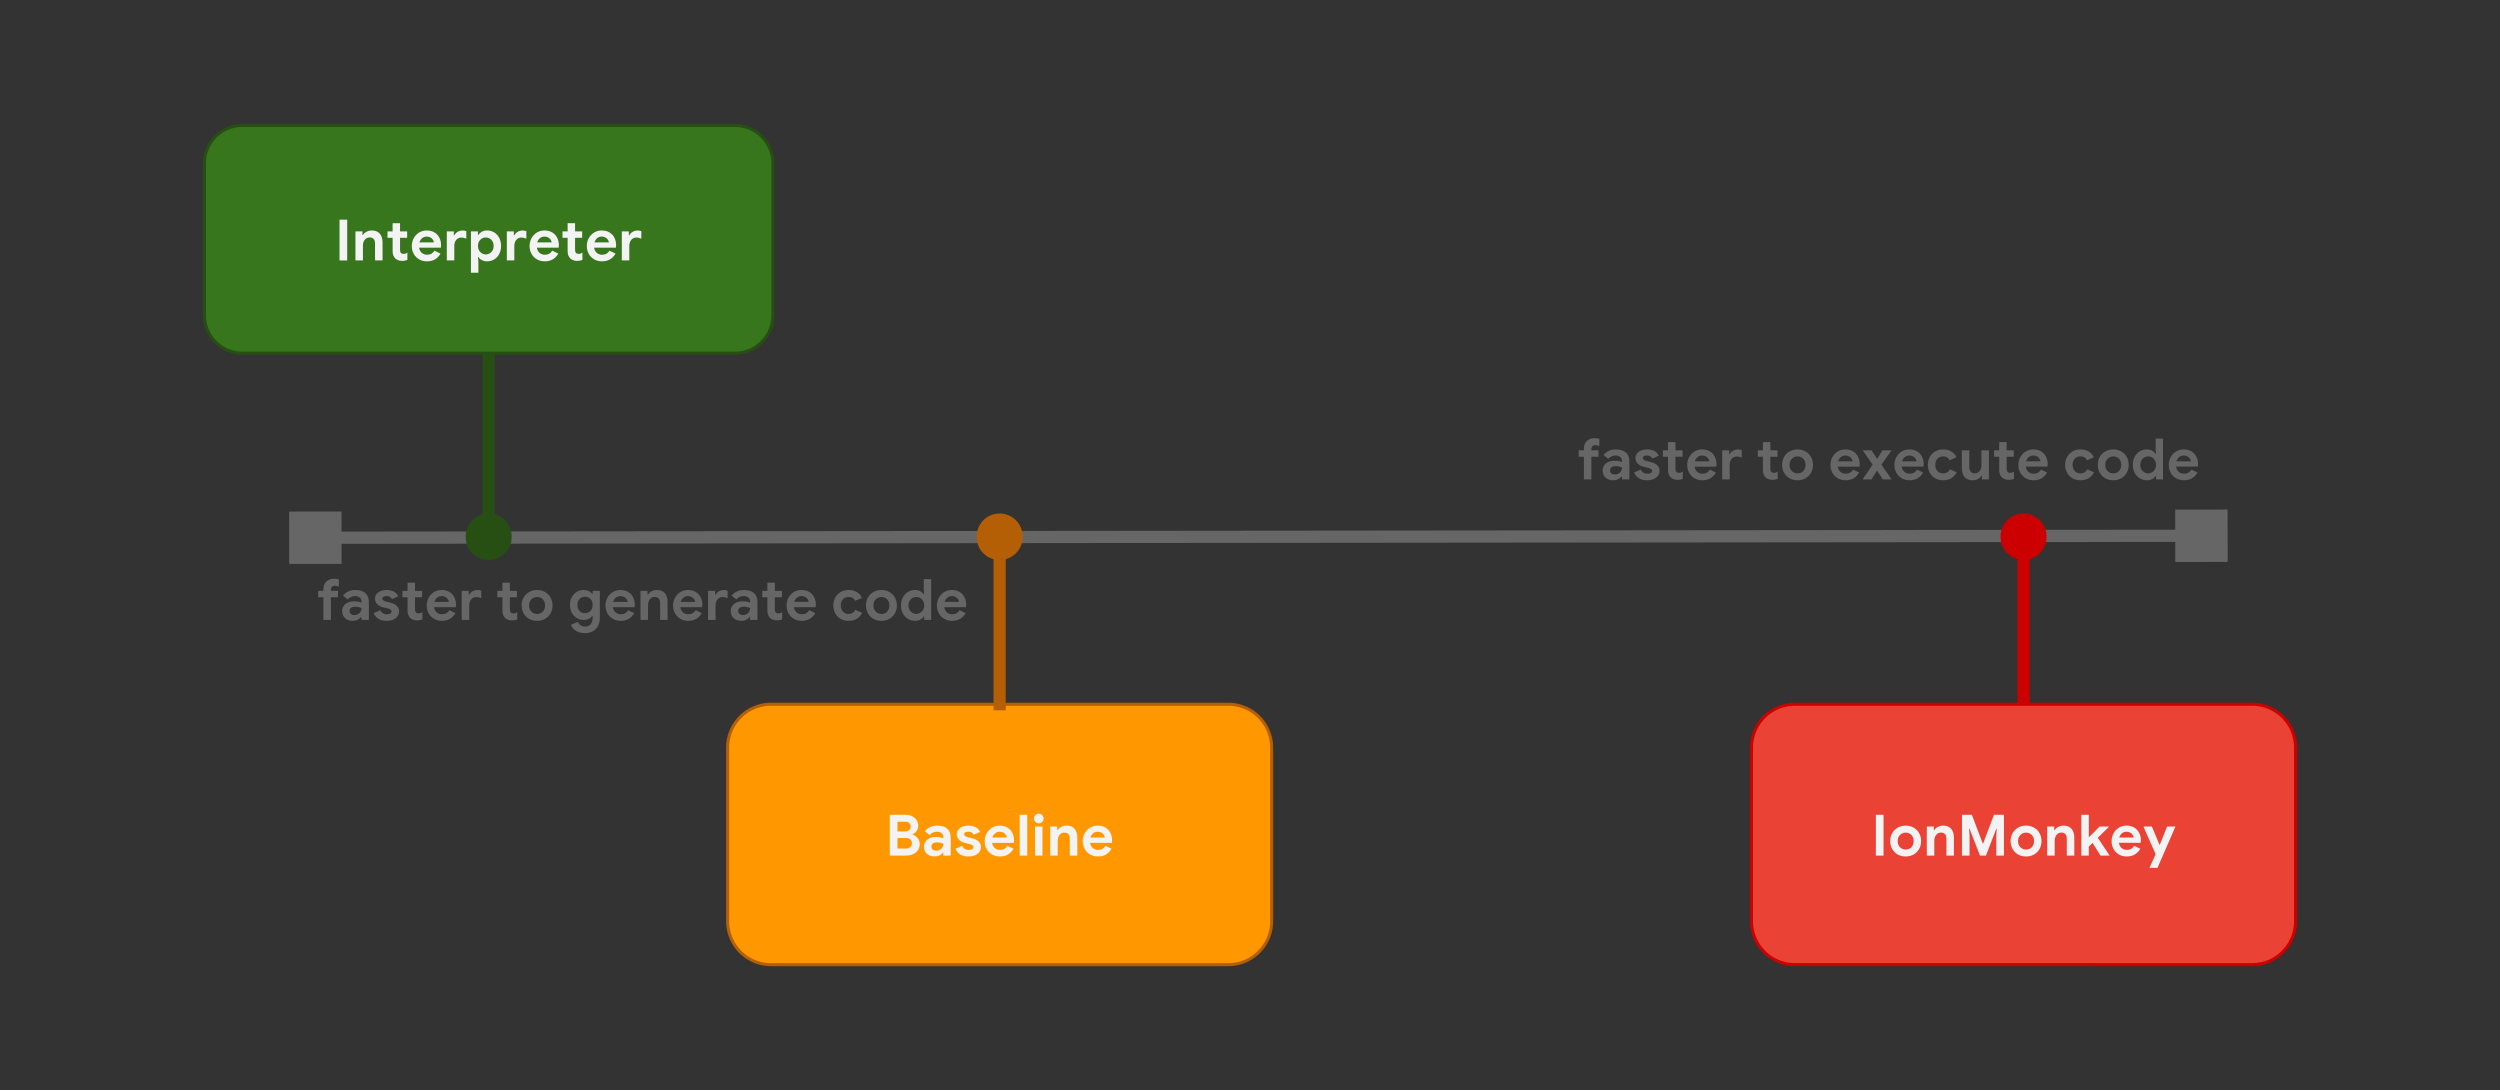 <svg viewBox="0 0 818.898 357.071" fill="none" stroke-linecap="square" stroke-miterlimit="10" xmlns="http://www.w3.org/2000/svg"><rect x="0" y="0" width="818.898" height="357.071" fill="#333333" stroke="none"/><clipPath id="a"><path d="M0 0h818.898v357.07H0V0z"/></clipPath><g clip-path="url(#a)"><path d="M0 0h818.898v357.07H0z"/><path d="M334.969 130.102h394.708v46.048H334.968z"/><path fill="#666" d="M518.815 149.6h-1.703v-2.093h1.703v-.516q0-1.625.969-2.547.969-.922 2.547-.922.89 0 1.547.203v2.391q-.36-.156-.641-.234-.266-.078-.61-.078-.624 0-1 .359-.359.36-.359.969v.375h2.328v2.093h-2.328v7.422h-2.453V149.6zm9.596 7.72q-1.516 0-2.485-.876-.968-.89-.968-2.328 0-.953.5-1.672.5-.734 1.375-1.125.89-.39 1.953-.39 1.469 0 2.515.421v-.406q0-.781-.593-1.265-.578-.485-1.578-.485-.672 0-1.297.313-.625.297-1.032.797l-1.562-1.235q.687-.89 1.734-1.375 1.047-.484 2.266-.484 2.187 0 3.328 1.015 1.14 1 1.14 2.938v5.86h-2.406v-.97h-.156q-.422.563-1.125.922-.703.344-1.61.344zm.578-1.907q1.062 0 1.687-.672.625-.687.625-1.594-.953-.453-2-.453-1.906 0-1.906 1.422 0 .578.406.938.422.359 1.188.359zm10.591 1.906q-1.734 0-2.812-.703-1.063-.719-1.5-1.844l2.187-.953q.297.672.844 1.016.547.344 1.281.344.672 0 1.11-.22.453-.218.453-.702 0-.469-.407-.688-.406-.234-1.234-.422l-1.11-.25q-1.156-.28-1.921-1.015-.766-.735-.766-1.844 0-.813.484-1.469.5-.656 1.344-1 .86-.36 1.875-.36 2.953 0 3.938 2.063l-2.078.922q-.563-1-1.797-1-.64 0-1.016.235-.36.218-.36.578 0 .672 1.266 1.015l1.39.328q1.423.36 2.142 1.094.718.719.718 1.781 0 .907-.53 1.61-.532.703-1.454 1.094-.922.39-2.047.39zm9.937-.14q-.703 0-1.297-.22-.594-.218-.969-.593-.875-.844-.875-2.39V149.6h-1.671v-2.093h1.671v-2.688h2.438v2.688h2.328v2.093h-2.328v3.938q0 .719.312 1.047.266.297.907.297.343 0 .578-.094.234-.094.61-.328v2.39q-.798.329-1.704.329zm8.127.14q-1.422 0-2.563-.64-1.14-.657-1.781-1.797-.64-1.157-.64-2.594 0-1.36.624-2.531.64-1.172 1.75-1.86 1.125-.687 2.516-.687 1.469 0 2.531.64 1.063.625 1.61 1.735.562 1.094.562 2.437 0 .422-.063.828h-7.14q.187 1.125.906 1.72.719.593 1.719.593.844 0 1.453-.36.61-.374.953-.984l1.984.969q-1.453 2.531-4.421 2.531zm2.25-6.203q-.032-.453-.329-.89-.28-.438-.796-.72-.516-.296-1.204-.296-.875 0-1.5.515-.625.5-.906 1.391h4.735zm4.232-3.61h2.297v1.266h.156q.36-.672 1.094-1.109.75-.438 1.64-.438.657 0 1.204.204v2.453q-.5-.188-.86-.266-.343-.094-.734-.094-1.078 0-1.719.782-.625.78-.625 1.984v4.734h-2.453v-9.515zm6.779 9.516zm9.693.157q-.703 0-1.296-.22-.594-.218-.97-.593-.874-.844-.874-2.39V149.6h-1.672v-2.093h1.672v-2.688h2.437v2.688h2.328v2.093h-2.328v3.938q0 .719.313 1.047.265.297.906.297.344 0 .578-.094.235-.094.61-.328v2.39q-.797.329-1.704.329zm8.22.14q-1.484 0-2.64-.656-1.156-.672-1.797-1.813-.64-1.156-.64-2.578t.64-2.578q.64-1.156 1.797-1.812 1.156-.672 2.64-.672 1.454 0 2.61.672 1.156.656 1.797 1.812.64 1.156.64 2.578t-.64 2.578q-.64 1.141-1.797 1.813-1.156.656-2.61.656zm0-2.25q.704 0 1.297-.328.61-.344.954-.984.359-.64.359-1.485 0-.843-.36-1.468-.343-.641-.953-.97-.593-.343-1.296-.343-.72 0-1.313.344-.594.328-.969.969-.359.625-.359 1.468 0 .828.36 1.485.374.64.968.984.594.328 1.313.328zm5.724 1.953zm10.022.297q-1.422 0-2.562-.64-1.141-.657-1.782-1.797-.64-1.157-.64-2.594 0-1.36.625-2.531.64-1.172 1.75-1.86 1.125-.687 2.515-.687 1.469 0 2.532.64 1.062.625 1.609 1.735.562 1.094.562 2.437 0 .422-.062.828h-7.14q.187 1.125.906 1.72.718.593 1.718.593.844 0 1.453-.36.61-.374.954-.984l1.984.969q-1.453 2.531-4.422 2.531zm2.25-6.203q-.031-.453-.328-.89-.281-.438-.797-.72-.516-.296-1.203-.296-.875 0-1.5.515-.625.5-.906 1.391h4.734zm6.592 1.078l-3.281-4.687h2.89l1.813 2.718h.11l1.687-2.718h2.984l-3.328 4.687 3.328 4.828h-2.89l-1.829-2.78h-.11l-1.78 2.78h-2.891l3.297-4.828zm12.109 5.125q-1.422 0-2.563-.64-1.14-.657-1.78-1.797-.641-1.157-.641-2.594 0-1.36.625-2.531.64-1.172 1.75-1.86 1.125-.687 2.515-.687 1.469 0 2.531.64 1.063.625 1.61 1.735.562 1.094.562 2.437 0 .422-.062.828h-7.14q.187 1.125.905 1.72.72.593 1.72.593.843 0 1.452-.36.61-.374.953-.984l1.985.969q-1.453 2.531-4.422 2.531zm2.25-6.203q-.031-.453-.328-.89-.281-.438-.797-.72-.516-.296-1.203-.296-.875 0-1.5.515-.625.5-.906 1.391h4.734zm8.717 6.203q-1.438 0-2.578-.64-1.14-.641-1.782-1.797-.64-1.157-.64-2.61 0-1.468.64-2.609.641-1.14 1.782-1.797 1.14-.656 2.578-.656 1.578 0 2.719.687 1.14.672 1.64 1.922l-2.234.938q-.594-1.266-2.125-1.266-1.125 0-1.844.766-.719.765-.719 2.015 0 1.266.72 2.032.718.765 1.843.765 1.547 0 2.234-1.344l2.219.97q-.61 1.25-1.75 1.937-1.14.687-2.703.687zm9.643 0q-1.719 0-2.61-1.062-.89-1.063-.89-2.969v-5.781h2.437v5.484q0 .969.47 1.531.468.547 1.234.547 1.046 0 1.656-.765.61-.766.61-1.954v-4.843h2.452v9.515h-2.297v-1.187h-.156q-.422.687-1.203 1.094-.766.39-1.703.39zm11.878-.14q-.703 0-1.297-.22-.593-.218-.968-.593-.875-.844-.875-2.39V149.6h-1.672v-2.093h1.672v-2.688h2.437v2.688h2.328v2.093H657.3v3.938q0 .719.313 1.047.265.297.906.297.344 0 .578-.094.234-.094.61-.328v2.39q-.798.329-1.704.329zm8.127.14q-1.422 0-2.563-.64-1.14-.657-1.781-1.797-.64-1.157-.64-2.594 0-1.36.624-2.531.64-1.172 1.75-1.86 1.125-.687 2.516-.687 1.469 0 2.531.64 1.063.625 1.61 1.735.562 1.094.562 2.437 0 .422-.063.828h-7.14q.187 1.125.906 1.72.719.593 1.719.593.844 0 1.453-.36.61-.374.953-.984l1.984.969q-1.453 2.531-4.421 2.531zm2.25-6.203q-.032-.453-.329-.89-.28-.438-.796-.72-.516-.296-1.204-.296-.875 0-1.5.515-.625.5-.906 1.391h4.735zm3.045 5.906zm10.037.297q-1.437 0-2.578-.64-1.14-.641-1.781-1.797-.64-1.157-.64-2.61 0-1.468.64-2.609.64-1.14 1.781-1.797 1.14-.656 2.578-.656 1.578 0 2.719.687 1.14.672 1.64 1.922l-2.234.938q-.594-1.266-2.125-1.266-1.125 0-1.844.766-.718.765-.718 2.015 0 1.266.718 2.032.72.765 1.844.765 1.547 0 2.234-1.344l2.22.97q-.61 1.25-1.75 1.937-1.141.687-2.704.687zm10.768 0q-1.484 0-2.64-.656-1.157-.672-1.797-1.813-.64-1.156-.64-2.578t.64-2.578q.64-1.156 1.797-1.812 1.156-.672 2.64-.672 1.453 0 2.61.672 1.156.656 1.796 1.812.641 1.156.641 2.578t-.64 2.578q-.641 1.141-1.797 1.813-1.157.656-2.61.656zm0-2.25q.703 0 1.297-.328.61-.344.953-.984.36-.64.36-1.485 0-.843-.36-1.468-.344-.641-.953-.97-.594-.343-1.297-.343-.719 0-1.312.344-.594.328-.969.969-.36.625-.36 1.468 0 .828.36 1.485.375.64.969.984.593.328 1.312.328zm11.005 2.25q-1.281 0-2.344-.64-1.047-.641-1.656-1.782-.61-1.156-.61-2.625 0-1.468.61-2.625.61-1.156 1.656-1.797 1.063-.64 2.344-.64.969 0 1.719.422.75.422 1.14 1.031h.141l-.14-1.344v-3.656h2.421v13.36h-2.28v-1.141h-.142q-.375.625-1.14 1.031-.75.406-1.719.406zm.406-2.25q.688 0 1.282-.36.609-.359.953-.984.36-.64.36-1.453 0-.828-.36-1.453-.344-.64-.953-.984-.594-.344-1.282-.344-.672 0-1.265.344-.594.344-.953.984-.36.625-.36 1.453 0 .813.36 1.453.359.625.953.985.593.36 1.265.36zm11.741 2.25q-1.422 0-2.562-.64-1.14-.657-1.782-1.797-.64-1.157-.64-2.594 0-1.36.625-2.531.64-1.172 1.75-1.86 1.125-.687 2.515-.687 1.47 0 2.532.64 1.062.625 1.61 1.735.562 1.094.562 2.437 0 .422-.063.828h-7.14q.187 1.125.906 1.72.718.593 1.718.593.844 0 1.454-.36.609-.374.953-.984l1.984.969q-1.453 2.531-4.422 2.531zm2.25-6.203q-.031-.453-.328-.89-.281-.438-.797-.72-.515-.296-1.203-.296-.875 0-1.5.515-.625.5-.906 1.391h4.734z"/><path d="M94.717 176.15h394.708v46.047H94.717z"/><path fill="#666" d="M105.935 195.648h-1.703v-2.094h1.703v-.516q0-1.625.969-2.547.969-.921 2.547-.921.89 0 1.547.203v2.39q-.36-.156-.64-.234-.266-.078-.61-.078-.625 0-1 .36-.36.359-.36.968v.375h2.329v2.094h-2.329v7.422h-2.453v-7.422zm9.596 7.718q-1.516 0-2.484-.875-.97-.89-.97-2.328 0-.953.5-1.672.5-.734 1.376-1.125.89-.39 1.953-.39 1.469 0 2.516.422v-.407q0-.78-.594-1.265-.578-.485-1.578-.485-.672 0-1.297.313-.625.297-1.031.797l-1.563-1.235q.688-.89 1.734-1.375 1.047-.484 2.266-.484 2.188 0 3.328 1.016 1.14 1 1.14 2.937v5.86h-2.405v-.97h-.157q-.422.563-1.125.923-.703.343-1.61.343zm.578-1.906q1.063 0 1.688-.672.625-.687.625-1.593-.954-.454-2-.454-1.907 0-1.907 1.422 0 .578.407.938.421.36 1.187.36zm10.591 1.906q-1.734 0-2.812-.703-1.063-.718-1.5-1.843l2.187-.954q.297.672.844 1.016.547.344 1.281.344.672 0 1.11-.219.453-.219.453-.703 0-.469-.407-.688-.406-.234-1.234-.421l-1.11-.25q-1.156-.282-1.921-1.016-.766-.734-.766-1.844 0-.812.485-1.469.5-.656 1.343-1 .86-.359 1.875-.359 2.953 0 3.938 2.063l-2.078.921q-.563-1-1.797-1-.64 0-1.016.235-.36.219-.36.578 0 .672 1.266 1.016l1.391.328q1.422.36 2.14 1.093.72.72.72 1.782 0 .906-.532 1.61-.531.702-1.453 1.093-.922.39-2.047.39zm9.937-.14q-.703 0-1.297-.219-.593-.219-.968-.594-.875-.843-.875-2.39v-4.375h-1.672v-2.094h1.672v-2.688h2.437v2.688h2.328v2.094h-2.328v3.937q0 .719.313 1.047.265.297.906.297.344 0 .578-.094.234-.094.61-.328v2.39q-.797.329-1.704.329zm8.127.14q-1.422 0-2.563-.64-1.14-.656-1.781-1.797-.64-1.156-.64-2.594 0-1.36.624-2.531.64-1.172 1.75-1.86 1.125-.687 2.516-.687 1.469 0 2.531.64 1.063.626 1.61 1.735.562 1.094.562 2.438 0 .421-.062.828h-7.141q.187 1.125.906 1.718.719.594 1.719.594.844 0 1.453-.36.61-.374.953-.984l1.985.97q-1.454 2.53-4.422 2.53zm2.25-6.203q-.032-.453-.328-.89-.282-.438-.797-.719-.516-.297-1.203-.297-.875 0-1.5.516-.625.5-.907 1.39h4.735zm4.232-3.609h2.297v1.266h.156q.36-.672 1.094-1.11.75-.437 1.64-.437.657 0 1.204.203v2.453q-.5-.188-.86-.266-.343-.093-.734-.093-1.078 0-1.719.78-.625.782-.625 1.985v4.735h-2.453v-9.516zm6.779 9.516zm9.694.156q-.704 0-1.297-.219-.594-.219-.97-.594-.874-.843-.874-2.39v-4.375h-1.672v-2.094h1.672v-2.688h2.437v2.688h2.329v2.094h-2.329v3.937q0 .719.313 1.047.266.297.906.297.344 0 .578-.094.235-.094.61-.328v2.39q-.797.329-1.703.329zm8.22.14q-1.485 0-2.64-.656-1.157-.672-1.798-1.812-.64-1.157-.64-2.578 0-1.422.64-2.579.64-1.156 1.797-1.812 1.156-.672 2.64-.672 1.454 0 2.61.672 1.156.656 1.797 1.812.64 1.157.64 2.579 0 1.421-.64 2.578-.64 1.14-1.797 1.812-1.156.656-2.61.656zm0-2.25q.703 0 1.297-.328.609-.343.953-.984.36-.64.36-1.484t-.36-1.47q-.344-.64-.953-.968-.594-.344-1.297-.344-.719 0-1.313.344-.593.328-.968.969-.36.625-.36 1.469 0 .828.36 1.484.375.64.968.984.594.328 1.313.328zm5.723 1.954zm9.944 4.328q-1.812 0-3.016-.813-1.187-.812-1.593-1.953l2.297-.922q.296.703.906 1.11.625.421 1.406.421 1.156 0 1.828-.718.688-.703.688-2.016v-.75h-.141q-.453.64-1.187.984-.72.329-1.657.329-1.172 0-2.187-.61-1.016-.61-1.64-1.719-.61-1.109-.61-2.578 0-1.468.61-2.578.624-1.11 1.64-1.719 1.015-.609 2.187-.609.938 0 1.657.344.734.328 1.187.969h.14v-1.016h2.36v8.86q0 1.53-.61 2.64-.593 1.125-1.702 1.734-1.094.61-2.563.61zm.031-6.547q1.032 0 1.75-.719.735-.719.735-1.969 0-1.28-.72-1.984-.718-.703-1.765-.703-1.031 0-1.765.719-.735.703-.735 1.968 0 1.266.735 1.985.734.703 1.765.703zm11.689 2.515q-1.422 0-2.563-.64-1.14-.656-1.781-1.797-.64-1.156-.64-2.594 0-1.36.624-2.531.64-1.172 1.75-1.86 1.125-.687 2.516-.687 1.469 0 2.531.64 1.063.626 1.61 1.735.562 1.094.562 2.438 0 .421-.062.828h-7.141q.187 1.125.906 1.718.719.594 1.719.594.844 0 1.453-.36.61-.374.953-.984l1.985.97q-1.454 2.53-4.422 2.53zm2.25-6.203q-.032-.453-.328-.89-.282-.438-.797-.719-.516-.297-1.203-.297-.875 0-1.5.516-.625.5-.907 1.39h4.735zm4.232-3.609h2.297v1.187h.156q.422-.687 1.203-1.078.797-.406 1.704-.406 1.718 0 2.609 1.047.906 1.047.906 2.86v5.906h-2.453v-5.61q0-.922-.469-1.422-.468-.5-1.297-.5-1 0-1.609.766-.594.766-.594 1.922v4.844h-2.453v-9.516zm15.644 9.812q-1.422 0-2.563-.64-1.14-.656-1.78-1.797-.641-1.156-.641-2.594 0-1.36.625-2.531.64-1.172 1.75-1.86 1.125-.687 2.515-.687 1.469 0 2.531.64 1.063.626 1.61 1.735.562 1.094.562 2.438 0 .421-.062.828h-7.14q.187 1.125.905 1.718.72.594 1.72.594.843 0 1.452-.36.61-.374.953-.984l1.985.97q-1.453 2.53-4.422 2.53zm2.25-6.203q-.031-.453-.328-.89-.281-.438-.797-.719-.516-.297-1.203-.297-.875 0-1.5.516-.625.5-.906 1.39h4.734zm4.232-3.609h2.297v1.266h.157q.359-.672 1.093-1.11.75-.437 1.641-.437.656 0 1.203.203v2.453q-.5-.188-.86-.266-.343-.093-.734-.093-1.078 0-1.718.78-.625.782-.625 1.985v4.735h-2.454v-9.516zm10.889 9.812q-1.516 0-2.485-.875-.969-.89-.969-2.328 0-.953.5-1.672.5-.734 1.375-1.125.891-.39 1.954-.39 1.468 0 2.515.422v-.407q0-.78-.594-1.265-.578-.485-1.578-.485-.672 0-1.297.313-.625.297-1.03.797l-1.563-1.235q.687-.89 1.734-1.375 1.047-.484 2.266-.484 2.187 0 3.328 1.016 1.14 1 1.14 2.937v5.86h-2.406v-.97h-.156q-.422.563-1.125.923-.703.343-1.61.343zm.578-1.906q1.062 0 1.687-.672.625-.687.625-1.593-.953-.454-2-.454-1.906 0-1.906 1.422 0 .578.406.938.422.36 1.188.36zm11.106 1.766q-.703 0-1.296-.219-.594-.219-.97-.594-.874-.843-.874-2.39v-4.375h-1.672v-2.094h1.672v-2.688h2.437v2.688h2.328v2.094h-2.328v3.937q0 .719.313 1.047.265.297.906.297.344 0 .578-.094.235-.094.61-.328v2.39q-.797.329-1.704.329zm8.127.14q-1.422 0-2.563-.64-1.14-.656-1.78-1.797-.641-1.156-.641-2.594 0-1.36.625-2.531.64-1.172 1.75-1.86 1.125-.687 2.515-.687 1.469 0 2.531.64 1.063.626 1.61 1.735.562 1.094.562 2.438 0 .421-.062.828h-7.14q.187 1.125.905 1.718.72.594 1.72.594.843 0 1.452-.36.61-.374.953-.984l1.985.97q-1.453 2.53-4.422 2.53zm2.25-6.203q-.031-.453-.328-.89-.281-.438-.797-.719-.516-.297-1.203-.297-.875 0-1.5.516-.625.5-.906 1.39h4.734zm3.045 5.907zm10.037.296q-1.437 0-2.578-.64-1.14-.64-1.781-1.797-.64-1.156-.64-2.61 0-1.468.64-2.609.64-1.14 1.781-1.797 1.14-.656 2.578-.656 1.578 0 2.72.688 1.14.671 1.64 1.921l-2.235.938q-.593-1.266-2.125-1.266-1.125 0-1.843.766-.72.766-.72 2.016 0 1.265.72 2.03.718.766 1.843.766 1.547 0 2.235-1.343l2.218.968q-.609 1.25-1.75 1.938-1.14.687-2.703.687zm10.768 0q-1.484 0-2.64-.656-1.156-.672-1.797-1.812-.64-1.157-.64-2.578 0-1.422.64-2.579.64-1.156 1.797-1.812 1.156-.672 2.64-.672 1.454 0 2.61.672 1.156.656 1.797 1.812.64 1.157.64 2.579 0 1.421-.64 2.578-.64 1.14-1.797 1.812-1.156.656-2.61.656zm0-2.25q.704 0 1.297-.328.61-.343.953-.984.36-.64.36-1.484t-.36-1.47q-.343-.64-.953-.968-.593-.344-1.297-.344-.718 0-1.312.344-.594.328-.969.969-.36.625-.36 1.469 0 .828.36 1.484.375.64.969.984.594.328 1.312.328zm11.005 2.25q-1.28 0-2.343-.64-1.047-.64-1.657-1.781-.61-1.157-.61-2.625 0-1.47.61-2.625.61-1.157 1.657-1.797 1.062-.64 2.343-.64.97 0 1.72.421.75.422 1.14 1.031h.14l-.14-1.344v-3.656h2.422v13.36h-2.282v-1.141h-.14q-.375.625-1.14 1.031-.75.406-1.72.406zm.407-2.25q.687 0 1.28-.359.61-.36.954-.984.36-.64.36-1.453 0-.829-.36-1.454-.344-.64-.953-.984-.594-.344-1.281-.344-.672 0-1.266.344t-.953.984q-.36.625-.36 1.454 0 .812.36 1.453.36.625.953.984.594.36 1.266.36zm11.74 2.25q-1.421 0-2.562-.64-1.14-.656-1.781-1.797-.641-1.156-.641-2.594 0-1.36.625-2.531.64-1.172 1.75-1.86 1.125-.687 2.516-.687 1.468 0 2.53.64 1.063.626 1.61 1.735.563 1.094.563 2.438 0 .421-.063.828h-7.14q.187 1.125.906 1.718.719.594 1.719.594.843 0 1.453-.36.61-.374.953-.984l1.984.97q-1.453 2.53-4.422 2.53zm2.25-6.203q-.03-.453-.328-.89-.281-.438-.797-.719-.515-.297-1.203-.297-.875 0-1.5.516-.625.5-.906 1.39h4.734z"/><path d="M94.717 176.15l634.96-.661"/><path stroke="#666" stroke-width="4" stroke-linejoin="round" stroke-linecap="butt" d="M109.877 176.135l604.64-.63"/><path fill="#666" stroke="#666" stroke-width="4" stroke-linecap="butt" d="M109.883 182.715l-13.16.013-.013-13.16 13.16-.013.013 13.16zm604.627-13.79l13.16-.014.014 13.16-13.16.014-.014-13.16z"/><path fill="#274e13" d="M152.543 175.82a7.528 7.528 0 1 1 15.055 0 7.528 7.528 0 1 1-15.055 0z" fill-rule="evenodd"/><path d="M160.071 115.678v52.599"/><path stroke="#274e13" stroke-width="4" stroke-linejoin="round" stroke-linecap="butt" d="M160.071 115.678v52.599"/><path fill="#38761d" d="M66.969 53.526c0-6.865 5.565-12.43 12.43-12.43h161.344a12.43 12.43 0 0 1 12.43 12.43v49.722c0 6.865-5.565 12.43-12.43 12.43H79.4c-6.865 0-12.43-5.565-12.43-12.43z" fill-rule="evenodd"/><path stroke="#274e13" stroke-linejoin="round" stroke-linecap="butt" d="M66.969 53.526h0c0-6.865 5.565-12.43 12.43-12.43h161.344a12.43 12.43 0 0 1 12.43 12.43v49.722c0 6.865-5.565 12.43-12.43 12.43H79.4h0c-6.865 0-12.43-5.565-12.43-12.43z"/><path fill="#f3f3f3" d="M111.212 71.948h2.516v13.36h-2.516v-13.36zm5.216 3.843h2.297v1.188h.156q.422-.688 1.203-1.078.797-.406 1.703-.406 1.72 0 2.61 1.046.906 1.047.906 2.86v5.906h-2.453v-5.61q0-.921-.469-1.421t-1.297-.5q-1 0-1.61.765-.593.766-.593 1.922v4.844h-2.453v-9.516zm15.316 9.672q-.703 0-1.297-.218-.594-.22-.969-.594-.875-.844-.875-2.39v-4.376h-1.672v-2.094h1.672v-2.687h2.438v2.687h2.328v2.094h-2.328v3.938q0 .718.312 1.047.266.296.906.296.344 0 .578-.093.235-.094.61-.328v2.39q-.797.328-1.703.328zm8.126.141q-1.422 0-2.562-.64-1.141-.657-1.782-1.798-.64-1.156-.64-2.593 0-1.36.625-2.532.64-1.171 1.75-1.859 1.125-.687 2.515-.687 1.47 0 2.532.64 1.062.625 1.609 1.735.562 1.093.562 2.437 0 .422-.062.828h-7.14q.187 1.125.906 1.719.718.594 1.718.594.844 0 1.453-.36.61-.375.954-.984l1.984.969q-1.453 2.531-4.422 2.531zm2.25-6.203q-.031-.453-.328-.89-.281-.438-.797-.72-.516-.296-1.203-.296-.875 0-1.5.515-.625.5-.906 1.39h4.734zm4.233-3.61h2.296v1.266h.157q.36-.672 1.093-1.11.75-.437 1.641-.437.656 0 1.203.203v2.453q-.5-.187-.86-.265-.343-.094-.734-.094-1.078 0-1.718.781-.625.782-.625 1.985v4.734h-2.453v-9.516zm7.903 0h2.297v1.157h.14q.391-.61 1.141-1.032.75-.421 1.72-.421 1.28 0 2.327.64 1.063.64 1.657 1.797.593 1.156.593 2.625t-.593 2.625q-.594 1.14-1.657 1.781-1.047.641-2.328.641-.969 0-1.734-.406-.75-.407-1.125-1.032h-.14l.14 1.344v3.828h-2.438V75.791zm4.86 7.563q.687 0 1.28-.36.61-.359.954-.984.36-.64.36-1.453 0-.828-.36-1.453-.344-.64-.953-.984-.594-.344-1.281-.344-.672 0-1.266.344-.594.343-.953.984-.344.625-.344 1.453 0 .813.344 1.453.36.625.953.985.594.359 1.266.359zm6.9-7.563h2.297v1.266h.156q.36-.672 1.094-1.11.75-.437 1.64-.437.657 0 1.204.203v2.453q-.5-.187-.86-.265-.343-.094-.734-.094-1.078 0-1.719.781-.625.782-.625 1.985v4.734h-2.453v-9.516zm12.435 9.813q-1.422 0-2.562-.64-1.14-.657-1.782-1.798-.64-1.156-.64-2.593 0-1.36.625-2.532.64-1.171 1.75-1.859 1.125-.687 2.515-.687 1.47 0 2.532.64 1.062.625 1.61 1.735.562 1.093.562 2.437 0 .422-.063.828h-7.14q.187 1.125.906 1.719.718.594 1.718.594.844 0 1.454-.36.609-.375.953-.984l1.984.969q-1.453 2.531-4.422 2.531zm2.25-6.203q-.031-.453-.328-.89-.281-.438-.797-.72-.515-.296-1.203-.296-.875 0-1.5.515-.625.5-.906 1.39h4.734zm8.373 6.062q-.703 0-1.297-.218-.593-.22-.968-.594-.875-.844-.875-2.39v-4.376h-1.672v-2.094h1.672v-2.687h2.437v2.687h2.328v2.094h-2.328v3.938q0 .718.313 1.047.265.296.906.296.344 0 .578-.093.234-.094.61-.328v2.39q-.797.328-1.704.328zm8.127.141q-1.422 0-2.563-.64-1.14-.657-1.781-1.798-.64-1.156-.64-2.593 0-1.36.624-2.532.641-1.171 1.75-1.859 1.125-.687 2.516-.687 1.469 0 2.531.64 1.063.625 1.61 1.735.562 1.093.562 2.437 0 .422-.062.828h-7.141q.187 1.125.906 1.719.719.594 1.719.594.844 0 1.453-.36.61-.375.953-.984l1.985.969q-1.454 2.531-4.422 2.531zm2.25-6.203q-.032-.453-.328-.89-.282-.438-.797-.72-.516-.296-1.203-.296-.875 0-1.5.515-.625.5-.907 1.39h4.735zm4.232-3.61h2.297v1.266h.156q.36-.672 1.094-1.11.75-.437 1.64-.437.657 0 1.204.203v2.453q-.5-.187-.86-.265-.343-.094-.734-.094-1.078 0-1.719.781-.625.782-.625 1.985v4.734h-2.453v-9.516z"/><path fill="#c00" d="M655.299 175.82a7.528 7.528 0 1 1 15.055 0 7.528 7.528 0 1 1-15.055 0z" fill-rule="evenodd"/><path d="M662.827 230.685v-47.339"/><path stroke="#c00" stroke-width="4" stroke-linejoin="round" stroke-linecap="butt" d="M662.827 230.685v-47.339"/><path fill="#ea4335" d="M573.725 244.9c0-7.85 6.364-14.215 14.215-14.215h149.775A14.215 14.215 0 0 1 751.93 244.9v56.861c0 7.851-6.365 14.215-14.215 14.215H587.94c-7.85 0-14.215-6.364-14.215-14.215z" fill-rule="evenodd"/><path stroke="#c00" stroke-linejoin="round" stroke-linecap="butt" d="M573.725 244.9h0c0-7.85 6.364-14.215 14.215-14.215h149.775A14.215 14.215 0 0 1 751.93 244.9v56.861c0 7.851-6.365 14.215-14.215 14.215H587.94c-7.85 0-14.215-6.364-14.215-14.215z"/><path fill="#f3f3f3" d="M614.453 266.891h2.516v13.36h-2.516v-13.36zm9.779 13.657q-1.485 0-2.641-.657-1.156-.672-1.797-1.812-.64-1.156-.64-2.578t.64-2.578q.64-1.157 1.797-1.813 1.156-.672 2.64-.672 1.454 0 2.61.672 1.156.656 1.797 1.813.64 1.156.64 2.578t-.64 2.578q-.64 1.14-1.797 1.812-1.156.657-2.61.657zm0-2.25q.703 0 1.296-.329.61-.343.954-.984.359-.64.359-1.484t-.36-1.469q-.343-.64-.953-.969-.593-.344-1.296-.344-.72 0-1.313.344-.594.328-.969.969-.36.625-.36 1.469 0 .828.36 1.484.375.64.969.984.594.329 1.313.329zm6.91-7.563h2.298v1.188h.156q.422-.688 1.203-1.079.797-.406 1.703-.406 1.719 0 2.61 1.047.906 1.047.906 2.86v5.906h-2.453v-5.61q0-.922-.47-1.422-.468-.5-1.296-.5-1 0-1.61.766-.593.766-.593 1.922v4.844h-2.453v-9.516zm11.52-3.844h3.25l3.546 9.391h.141l3.547-9.39h3.266v13.359h-2.5v-6.578l.14-2.235h-.14l-3.391 8.813h-1.969l-3.406-8.813h-.156l.156 2.235v6.578h-2.484v-13.36zm21.009 13.657q-1.485 0-2.64-.657-1.157-.672-1.798-1.812-.64-1.156-.64-2.578t.64-2.578q.641-1.157 1.797-1.813 1.156-.672 2.64-.672 1.454 0 2.61.672 1.156.656 1.797 1.813.64 1.156.64 2.578t-.64 2.578q-.64 1.14-1.797 1.812-1.156.657-2.61.657zm0-2.25q.703 0 1.297-.329.61-.343.953-.984.36-.64.36-1.484t-.36-1.469q-.344-.64-.953-.969-.594-.344-1.297-.344-.719 0-1.313.344-.593.328-.968.969-.36.625-.36 1.469 0 .828.36 1.484.375.64.968.984.594.329 1.313.329zm6.911-7.563h2.297v1.188h.156q.422-.688 1.203-1.079.797-.406 1.703-.406 1.72 0 2.61 1.047.906 1.047.906 2.86v5.906h-2.453v-5.61q0-.922-.469-1.422-.469-.5-1.297-.5-1 0-1.61.766-.593.766-.593 1.922v4.844h-2.453v-9.516zm11.175-3.844h2.453v7.282h.125l3.422-3.438h3v.156l-3.61 3.516 3.782 5.687v.157h-2.89l-2.594-4.157-1.235 1.204v2.953h-2.453v-13.36zm14.898 13.657q-1.422 0-2.563-.641-1.14-.656-1.781-1.797-.64-1.156-.64-2.594 0-1.359.624-2.53.64-1.173 1.75-1.86 1.125-.688 2.516-.688 1.469 0 2.531.64 1.063.626 1.61 1.735.562 1.094.562 2.438 0 .422-.062.828h-7.141q.187 1.125.906 1.719.719.593 1.719.593.844 0 1.453-.359.61-.375.953-.984l1.985.968q-1.454 2.532-4.422 2.532zm2.25-6.204q-.032-.453-.328-.89-.282-.438-.797-.719-.516-.297-1.203-.297-.875 0-1.5.516-.625.5-.907 1.39h4.735zm7.2 5.454l-4-9.063h2.767l2.468 5.922h.157l2.359-5.922h2.734l-5.89 13.547h-2.625l2.03-4.484z"/><path fill="#ff9800" d="M238.34 244.902c0-7.851 6.364-14.216 14.214-14.216H402.33a14.215 14.215 0 0 1 14.215 14.216v56.86c0 7.851-6.364 14.216-14.215 14.216H252.554c-7.85 0-14.215-6.365-14.215-14.216z" fill-rule="evenodd"/><path stroke="#b45f06" stroke-linejoin="round" stroke-linecap="butt" d="M238.34 244.902h0c0-7.851 6.364-14.216 14.214-14.216H402.33a14.215 14.215 0 0 1 14.215 14.216v56.86c0 7.851-6.364 14.216-14.215 14.216H252.554c-7.85 0-14.215-6.365-14.215-14.216z"/><path fill="#f3f3f3" d="M291.464 266.893h5.22q1.124 0 2.062.468.937.47 1.484 1.266.547.797.547 1.75 0 1.016-.5 1.75t-1.297 1.125v.156q1.047.375 1.656 1.188.625.812.625 1.937 0 1.11-.593 1.953-.579.844-1.579 1.313-1 .453-2.218.453h-5.407v-13.36zm5.032 5.453q.828 0 1.312-.453.5-.47.5-1.157 0-.671-.484-1.125-.469-.453-1.25-.453h-2.594v3.188h2.516zm.281 5.61q.922 0 1.422-.47.515-.484.515-1.25 0-.765-.515-1.25-.516-.484-1.5-.484h-2.719v3.453h2.797zm9.336 2.593q-1.515 0-2.484-.875-.969-.89-.969-2.328 0-.953.5-1.672.5-.734 1.375-1.125.89-.39 1.953-.39 1.469 0 2.516.421v-.406q0-.781-.594-1.266-.578-.484-1.578-.484-.672 0-1.297.312-.625.297-1.031.797l-1.563-1.234q.688-.89 1.735-1.375 1.047-.484 2.265-.484 2.188 0 3.328 1.015 1.141 1 1.141 2.938v5.859h-2.406v-.969h-.156q-.422.563-1.125.922-.704.344-1.61.344zm.578-1.906q1.063 0 1.688-.672.625-.688.625-1.594-.953-.453-2-.453-1.906 0-1.906 1.422 0 .578.406.937.422.36 1.187.36zm10.592 1.906q-1.735 0-2.813-.703-1.062-.719-1.5-1.844l2.188-.953q.296.672.843 1.016.547.343 1.282.343.671 0 1.109-.218.453-.22.453-.704 0-.468-.406-.687-.406-.234-1.235-.422l-1.109-.25q-1.156-.281-1.922-1.016-.765-.734-.765-1.843 0-.813.484-1.47.5-.655 1.344-1 .859-.358 1.875-.358 2.953 0 3.937 2.062l-2.078.922q-.562-1-1.797-1-.64 0-1.015.234-.36.219-.36.578 0 .672 1.266 1.016l1.39.328q1.422.36 2.141 1.094.719.719.719 1.781 0 .906-.531 1.61-.532.703-1.454 1.093-.921.39-2.046.39zm10.265 0q-1.422 0-2.563-.64-1.14-.657-1.781-1.798-.64-1.156-.64-2.593 0-1.36.624-2.532.64-1.171 1.75-1.859 1.125-.687 2.516-.687 1.469 0 2.531.64 1.063.625 1.61 1.735.562 1.093.562 2.437 0 .422-.062.828h-7.141q.187 1.125.906 1.719.719.594 1.719.594.844 0 1.453-.36.61-.375.953-.984l1.985.969q-1.454 2.53-4.422 2.53zm2.25-6.203q-.032-.453-.328-.89-.282-.438-.797-.72-.516-.296-1.203-.296-.875 0-1.5.515-.625.5-.907 1.39h4.735zm4.232-7.453h2.453v13.359h-2.453v-13.36zm6.241 2.797q-.656 0-1.125-.47-.468-.468-.468-1.109 0-.656.468-1.109.47-.469 1.125-.469.657 0 1.11.469.453.453.453 1.11 0 .64-.453 1.109t-1.11.469zm-1.234 1.046h2.437v9.516h-2.437v-9.516zm4.974 0h2.297v1.188h.156q.422-.688 1.203-1.078.797-.406 1.704-.406 1.718 0 2.609 1.046.906 1.047.906 2.86v5.906h-2.453v-5.61q0-.921-.469-1.421-.468-.5-1.297-.5-1 0-1.609.765-.594.766-.594 1.922v4.844h-2.453v-9.516zm15.644 9.813q-1.422 0-2.562-.64-1.141-.657-1.782-1.798-.64-1.156-.64-2.593 0-1.36.625-2.532.64-1.171 1.75-1.859 1.125-.687 2.515-.687 1.47 0 2.532.64 1.062.625 1.609 1.735.562 1.093.562 2.437 0 .422-.062.828h-7.14q.187 1.125.906 1.719.718.594 1.718.594.844 0 1.453-.36.61-.375.954-.984l1.984.969q-1.453 2.53-4.422 2.53zm2.25-6.203q-.031-.453-.328-.89-.281-.438-.797-.72-.516-.296-1.203-.296-.875 0-1.5.515-.625.5-.906 1.39h4.734z"/><path fill="#b45f06" d="M319.913 175.82a7.528 7.528 0 1 1 15.055 0 7.528 7.528 0 1 1-15.055 0z" fill-rule="evenodd"/><path d="M327.44 183.347v47.339"/><path stroke="#b45f06" stroke-width="4" stroke-linejoin="round" stroke-linecap="butt" d="M327.44 183.347v47.339"/></g></svg>